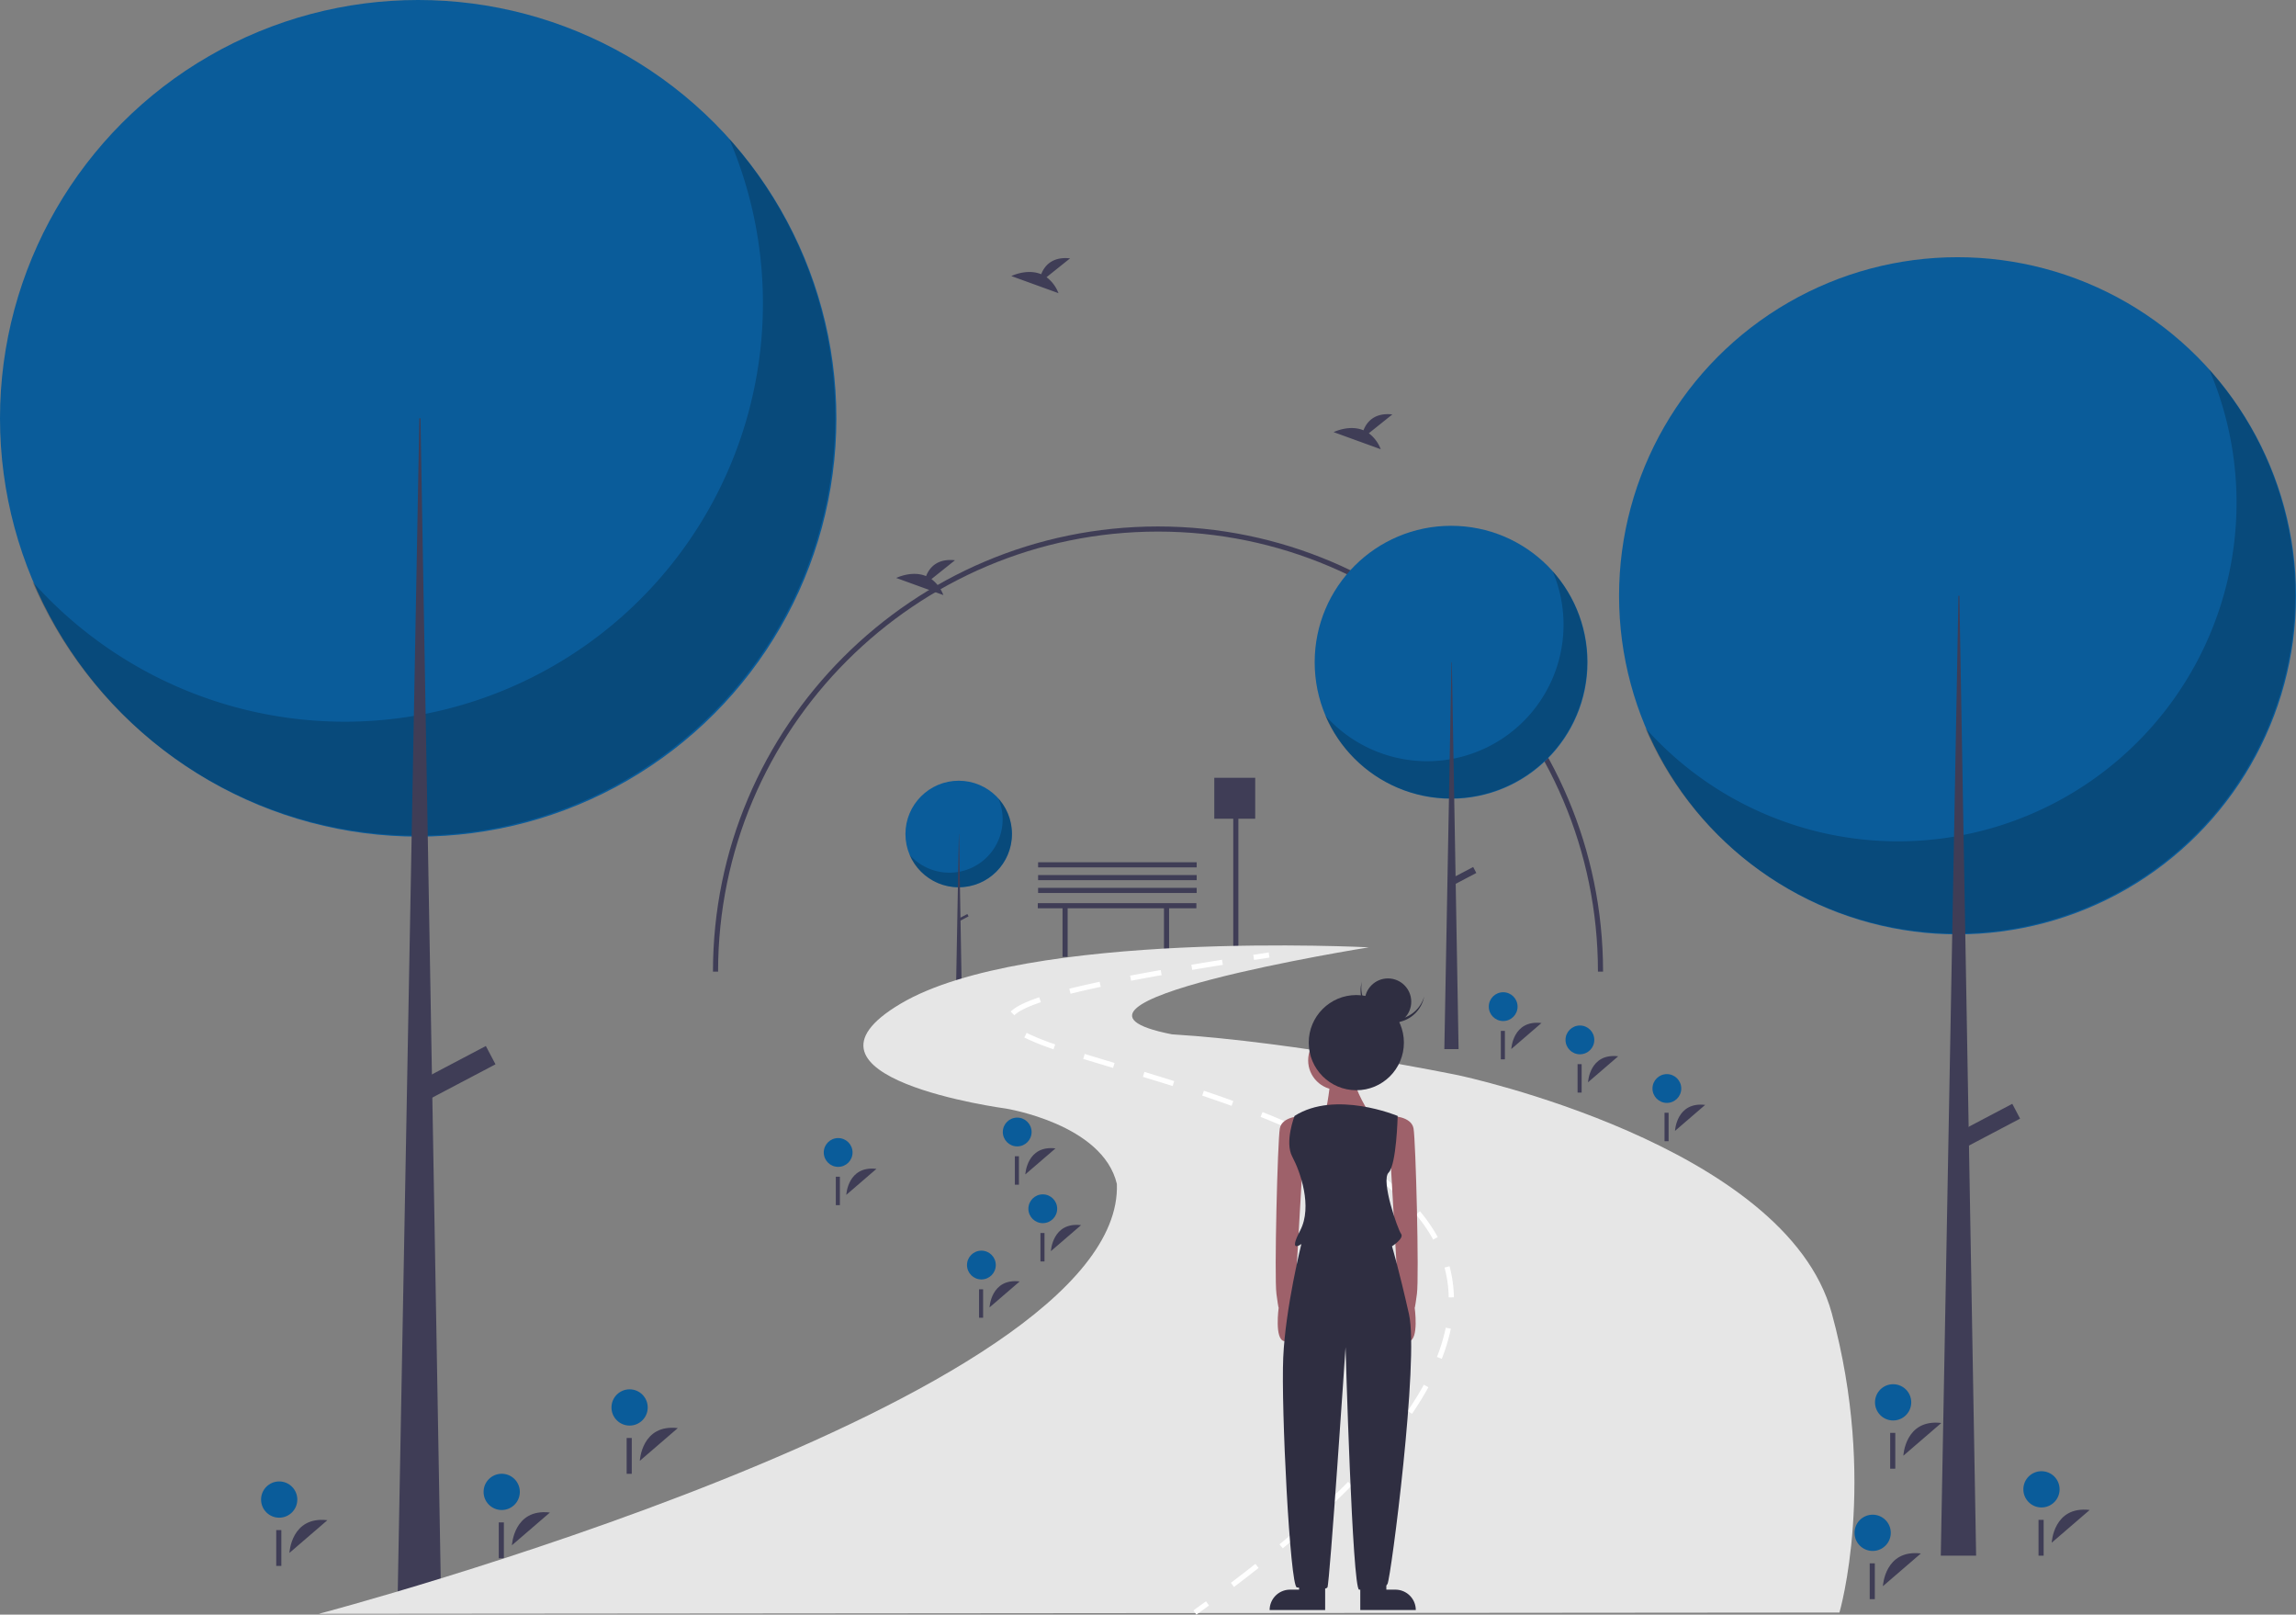<svg xmlns="http://www.w3.org/2000/svg" id="add8efa2-ea20-4a06-887e-6413c87b31a4" data-name="Layer 1" viewBox="0 0 885.87 622.804" class="injected-svg ClassicGrid__ImageFile-sc-td9pmq-4 fNAcXv grid_media" xmlns:xlink="http://www.w3.org/1999/xlink"><rect x="0" y="0" width="885.87" height="622.804" fill="#808080" stroke="none"/><title>through_the_park</title><polygon points="461.601 348.37 400.416 348.37 400.416 350.344 409.958 350.344 409.958 369.094 411.932 369.094 411.932 350.344 449.098 350.344 449.098 369.094 451.072 369.094 451.072 350.344 461.601 350.344 461.601 348.37" fill="#3f3d56"></polygon><polygon points="484.299 300.014 468.509 300.014 468.509 315.803 475.829 315.803 475.829 369.007 477.803 369.007 477.803 315.803 484.299 315.803 484.299 300.014" fill="#3f3d56"></polygon><rect x="400.536" y="342.465" width="61.185" height="1.974" fill="#3f3d56"></rect><rect x="400.536" y="337.531" width="61.185" height="1.974" fill="#3f3d56"></rect><rect x="400.536" y="332.596" width="61.185" height="1.974" fill="#3f3d56"></rect><path d="M775.577,513.38h-1.974c0-93.595-76.145-169.74-169.74-169.74-93.595,0-169.74,76.145-169.74,169.74H432.15c0-94.683,77.031-171.714,171.714-171.714C698.547,341.667,775.577,418.697,775.577,513.38Z" transform="translate(-157.065 -138.598)" fill="#3f3d56"></path><circle cx="161.352" cy="161.352" r="161.352" fill="#0a5c9a"></circle><path d="M438.44,192.179a161.364,161.364,0,0,1-268.86,170.77,161.366,161.366,0,1,0,268.86-170.77Z" transform="translate(-157.065 -138.598)" opacity="0.2"></path><polygon points="161.795 161.352 162.238 161.352 170.217 618.811 153.373 618.811 161.795 161.352" fill="#3f3d56"></polygon><rect x="329.055" y="537.545" width="7.979" height="30.143" transform="translate(509.815 -138.121) rotate(62.234)" fill="#3f3d56"></rect><circle cx="755.276" cy="229.806" r="130.593" fill="#0a5c9a"></circle><path d="M1009.485,281.178a130.604,130.604,0,0,1-217.607,138.216A130.605,130.605,0,1,0,1009.485,281.178Z" transform="translate(-157.065 -138.598)" opacity="0.2"></path><polygon points="755.635 229.806 755.994 229.806 762.452 600.06 748.819 600.06 755.635 229.806" fill="#3f3d56"></polygon><rect x="920.952" y="560.707" width="6.458" height="24.397" transform="translate(843.517 -650.356) rotate(62.234)" fill="#3f3d56"></rect><circle cx="369.907" cy="321.704" r="20.558" fill="#0a5c9a"></circle><path d="M542.265,446.57a20.56,20.56,0,0,1-34.256,21.758A20.56,20.56,0,1,0,542.265,446.57Z" transform="translate(-157.065 -138.598)" opacity="0.2"></path><polygon points="369.964 321.704 370.02 321.704 371.037 379.99 368.891 379.99 369.964 321.704" fill="#3f3d56"></polygon><rect x="528.328" y="490.574" width="1.017" height="3.841" transform="translate(561.196 -343.482) rotate(62.234)" fill="#3f3d56"></rect><circle cx="559.878" cy="255.443" r="52.631" fill="#0a5c9a"></circle><path d="M756.094,358.887A52.636,52.636,0,0,1,668.394,414.591a52.636,52.636,0,1,0,87.7-55.704Z" transform="translate(-157.065 -138.598)" opacity="0.2"></path><polygon points="560.023 255.443 560.167 255.443 562.77 404.662 557.275 404.662 560.023 255.443" fill="#3f3d56"></polygon><rect x="720.413" y="471.542" width="2.603" height="9.832" transform="translate(650.03 -522.718) rotate(62.234)" fill="#3f3d56"></rect><path d="M354.588,734.636s.681-14.28,14.652-12.62" transform="translate(-157.065 -138.598)" fill="#3f3d56"></path><circle cx="193.576" cy="575.457" r="6.992" fill="#0a5c9a"></circle><rect x="192.438" y="587.231" width="1.974" height="13.816" fill="#3f3d56"></rect><path d="M403.931,702.069s.681-14.28,14.652-12.62" transform="translate(-157.065 -138.598)" fill="#3f3d56"></path><circle cx="242.919" cy="542.89" r="6.992" fill="#0a5c9a"></circle><rect x="241.781" y="554.665" width="1.974" height="13.816" fill="#3f3d56"></rect><path d="M552.67,591.585s.541-11.342,11.637-10.023" transform="translate(-157.065 -138.598)" fill="#3f3d56"></path><circle cx="392.47" cy="436.64" r="5.554" fill="#0a5c9a"></circle><rect x="391.566" y="445.992" width="1.568" height="10.973" fill="#3f3d56"></rect><path d="M769.779,556.058s.541-11.342,11.637-10.023" transform="translate(-157.065 -138.598)" fill="#3f3d56"></path><circle cx="609.579" cy="401.113" r="5.554" fill="#0a5c9a"></circle><rect x="608.676" y="410.465" width="1.568" height="10.973" fill="#3f3d56"></rect><path d="M562.539,621.19s.541-11.342,11.637-10.023" transform="translate(-157.065 -138.598)" fill="#3f3d56"></path><circle cx="402.338" cy="466.246" r="5.554" fill="#0a5c9a"></circle><rect x="401.435" y="475.598" width="1.568" height="10.973" fill="#3f3d56"></rect><path d="M538.854,642.901s.541-11.342,11.637-10.023" transform="translate(-157.065 -138.598)" fill="#3f3d56"></path><circle cx="378.654" cy="487.957" r="5.554" fill="#0a5c9a"></circle><rect x="377.75" y="497.309" width="1.568" height="10.973" fill="#3f3d56"></rect><path d="M803.333,574.808s.541-11.342,11.637-10.023" transform="translate(-157.065 -138.598)" fill="#3f3d56"></path><circle cx="643.132" cy="419.864" r="5.554" fill="#0a5c9a"></circle><rect x="642.229" y="429.215" width="1.568" height="10.973" fill="#3f3d56"></rect><path d="M483.59,599.48s.541-11.342,11.637-10.023" transform="translate(-157.065 -138.598)" fill="#3f3d56"></path><circle cx="323.389" cy="444.535" r="5.554" fill="#0a5c9a"></circle><rect x="322.486" y="453.887" width="1.568" height="10.973" fill="#3f3d56"></rect><path d="M740.174,543.228s.541-11.342,11.637-10.023" transform="translate(-157.065 -138.598)" fill="#3f3d56"></path><circle cx="579.973" cy="388.284" r="5.554" fill="#0a5c9a"></circle><rect x="579.07" y="397.636" width="1.568" height="10.973" fill="#3f3d56"></rect><path d="M268.731,737.596s.681-14.28,14.652-12.62" transform="translate(-157.065 -138.598)" fill="#3f3d56"></path><circle cx="107.719" cy="578.417" r="6.992" fill="#0a5c9a"></circle><rect x="106.581" y="590.192" width="1.974" height="13.816" fill="#3f3d56"></rect><path d="M948.678,733.649s.681-14.28,14.652-12.62" transform="translate(-157.065 -138.598)" fill="#3f3d56"></path><circle cx="787.666" cy="574.47" r="6.992" fill="#0a5c9a"></circle><rect x="786.528" y="586.244" width="1.974" height="13.816" fill="#3f3d56"></rect><path d="M891.44,700.096s.681-14.28,14.652-12.62" transform="translate(-157.065 -138.598)" fill="#3f3d56"></path><circle cx="730.428" cy="540.917" r="6.992" fill="#0a5c9a"></circle><rect x="729.29" y="552.691" width="1.974" height="13.816" fill="#3f3d56"></rect><path d="M883.546,750.425s.681-14.28,14.652-12.62" transform="translate(-157.065 -138.598)" fill="#3f3d56"></path><circle cx="722.533" cy="591.246" r="6.992" fill="#0a5c9a"></circle><rect x="721.395" y="603.021" width="1.974" height="13.816" fill="#3f3d56"></rect><path d="M280.091,761.083S590.953,679.173,587.992,595.29c-5.428-23.191-42.928-29.112-42.928-29.112s-88.817-11.842-40.461-40.461,180.596-21.711,180.596-21.711-136.187,21.711-75.988,33.553c48.356,2.961,110.528,15.79,110.528,15.79S846.056,579.994,863.82,645.126s2.961,115.463,2.961,115.463Z" transform="translate(-157.065 -138.598)" fill="#e6e6e6"></path><path d="M618.673,761.402l-1.164-1.627q2.467-1.764,4.859-3.508l1.178,1.617Q621.144,759.632,618.673,761.402Z" transform="translate(-157.065 -138.598)" fill="#fff"></path><path d="M633.183,750.728l-1.207-1.594c3.231-2.447,6.414-4.909,9.46-7.317l1.24,1.568C639.619,745.803,636.425,748.273,633.183,750.728Zm18.823-14.899-1.277-1.539c3.128-2.599,6.187-5.21,9.091-7.761l1.32,1.502C658.222,730.595,655.148,733.219,652.006,735.829Zm18.032-15.869-1.369-1.459c2.985-2.8,5.863-5.603,8.555-8.332l1.424,1.404C675.939,714.32,673.041,717.142,670.038,719.96Zm16.858-17.141-1.488-1.336c2.742-3.055,5.336-6.114,7.709-9.093l1.564,1.246C692.284,696.645,689.665,699.735,686.897,702.819ZM701.85,683.952,700.197,682.825c2.325-3.407,4.423-6.809,6.234-10.109l1.754.963C706.343,677.035,704.211,680.492,701.85,683.952Zm11.5-21.214-1.861-.73a69.37,69.37,0,0,0,3.396-11.29l1.959.402A71.216,71.216,0,0,1,713.35,662.738Zm2.67-23.696a47.11,47.11,0,0,0-1.608-11.507l1.932-.521a49.173,49.173,0,0,1,1.677,11.995Zm-5.983-22.303a60.321,60.321,0,0,0-6.656-9.664l1.533-1.283a62.279,62.279,0,0,1,6.877,9.986Zm-14.92-18.104a108.362,108.362,0,0,0-9.326-7.348l1.154-1.633a110.079,110.079,0,0,1,9.498,7.484Zm-19.349-13.784c-3.271-1.923-6.801-3.842-10.487-5.703l.9-1.785c3.726,1.88,7.292,3.819,10.601,5.764Zm-21.297-10.814c-3.481-1.547-7.189-3.104-11.021-4.628l.74-1.857c3.855,1.533,7.588,3.101,11.094,4.657ZM632.235,565.157c-3.563-1.292-7.373-2.618-11.321-3.941l.635-1.896c3.964,1.329,7.789,2.66,11.368,3.957Zm-22.731-7.646c-3.485-1.1-7.237-2.257-11.471-3.539l.58-1.914c4.241,1.284,8,2.444,11.493,3.545Zm-22.979-6.993c-4.046-1.21-7.903-2.366-11.515-3.479l.589-1.912c3.606,1.112,7.458,2.267,11.499,3.475Zm-22.984-7.188a95.056,95.056,0,0,1-11.264-4.534l.899-1.787a92.764,92.764,0,0,0,11.019,4.431Zm-15.103-13.11-1.426-1.402c1.823-1.853,5.43-3.665,11.025-5.542l.636,1.896C553.457,526.921,550.013,528.62,548.438,530.22Zm21.677-8.306-.483-1.941c3.459-.861,7.399-1.763,11.712-2.679l.415,1.957C577.469,520.161,573.551,521.057,570.115,521.914Zm23.37-5.019-.375-1.965c3.685-.704,7.654-1.434,11.797-2.168l.35,1.969C601.121,515.465,597.161,516.192,593.484,516.895ZM617.054,512.7l-.33-1.973q5.653-.948,11.831-1.938l.316,1.975Q622.698,511.754,617.054,512.7Z" transform="translate(-157.065 -138.598)" fill="#fff"></path><path d="M640.931,508.865l-.307-1.977q2.917-.451,5.936-.911l.301,1.977Q643.843,508.414,640.931,508.865Z" transform="translate(-157.065 -138.598)" fill="#fff"></path><path d="M685.194,305.717l9.085-7.266c-7.058-.779-9.957,3.07-11.144,6.117-5.514-2.289-11.516.711-11.516.711l18.177,6.599A13.755,13.755,0,0,0,685.194,305.717Z" transform="translate(-157.065 -138.598)" fill="#3f3d56"></path><path d="M516.441,361.968l9.085-7.266c-7.058-.779-9.957,3.07-11.144,6.117-5.514-2.289-11.516.711-11.516.711l18.177,6.599A13.755,13.755,0,0,0,516.441,361.968Z" transform="translate(-157.065 -138.598)" fill="#3f3d56"></path><path d="M560.85,245.518l9.085-7.266c-7.058-.779-9.957,3.07-11.144,6.117-5.514-2.289-11.516.711-11.516.711l18.177,6.599A13.755,13.755,0,0,0,560.85,245.518Z" transform="translate(-157.065 -138.598)" fill="#3f3d56"></path><path d="M659.609,569.04s-7.869,0-8.743,4.809-2.186,57.267-1.311,63.824.874,5.246.874,5.246-1.743,12.461,2.189,13.006S656.549,641.607,656.549,641.607l3.06-53.333Z" transform="translate(-157.065 -138.598)" fill="#9e616a"></path><path d="M693.707,569.04s7.869,0,8.743,4.809,2.186,57.267,1.311,63.824-.874,5.246-.874,5.246,1.743,12.461-2.189,13.006S696.767,641.607,696.767,641.607l-3.06-53.333Z" transform="translate(-157.065 -138.598)" fill="#9e616a"></path><path d="M658.298,751.77h-3.497a7.869,7.869,0,0,0-7.869,7.869v0H668.352V749.584H658.298Z" transform="translate(-157.065 -138.598)" fill="#2f2e41"></path><path d="M691.958,751.77h3.497a7.869,7.869,0,0,1,7.869,7.869v0H681.904V749.584h10.055Z" transform="translate(-157.065 -138.598)" fill="#2f2e41"></path><circle cx="516.096" cy="409.021" r="11.366" fill="#9e616a"></circle><path d="M670.538,553.739s-1.311,14.426-3.06,15.737,18.36-.874,18.36-.874-6.994-10.492-5.683-13.989S670.538,553.739,670.538,553.739Z" transform="translate(-157.065 -138.598)" fill="#9e616a"></path><path d="M696.33,569.04s-24.043-10.055-39.781,0c0,0-3.934,10.055-.874,15.738s7.869,19.235,3.06,28.415.437,5.246.437,5.246-6.12,24.481-6.994,43.715,2.623,88.305,5.246,88.742,10.929,1.311,11.803,0,6.994-92.676,6.994-92.676,2.623,93.551,5.246,93.551,9.617,0,10.929-2.186,12.24-86.556,8.306-104.042-6.557-26.229-6.557-26.229,4.809-3.06,3.497-4.809-7.869-20.546-4.809-23.606S696.33,569.04,696.33,569.04Z" transform="translate(-157.065 -138.598)" fill="#2f2e41"></path><circle cx="523.309" cy="402.171" r="18.36" fill="#2f2e41"></circle><path d="M691.839,531.577a12.368,12.368,0,0,1-9.332-14.293c-.054.188-.104.378-.149.57a12.368,12.368,0,0,0,24.081,5.658c.045-.192.084-.385.12-.577A12.368,12.368,0,0,1,691.839,531.577Z" transform="translate(-157.065 -138.598)" fill="#2f2e41"></path><circle cx="535.521" cy="386.387" r="8.985" fill="#2f2e41"></circle></svg>